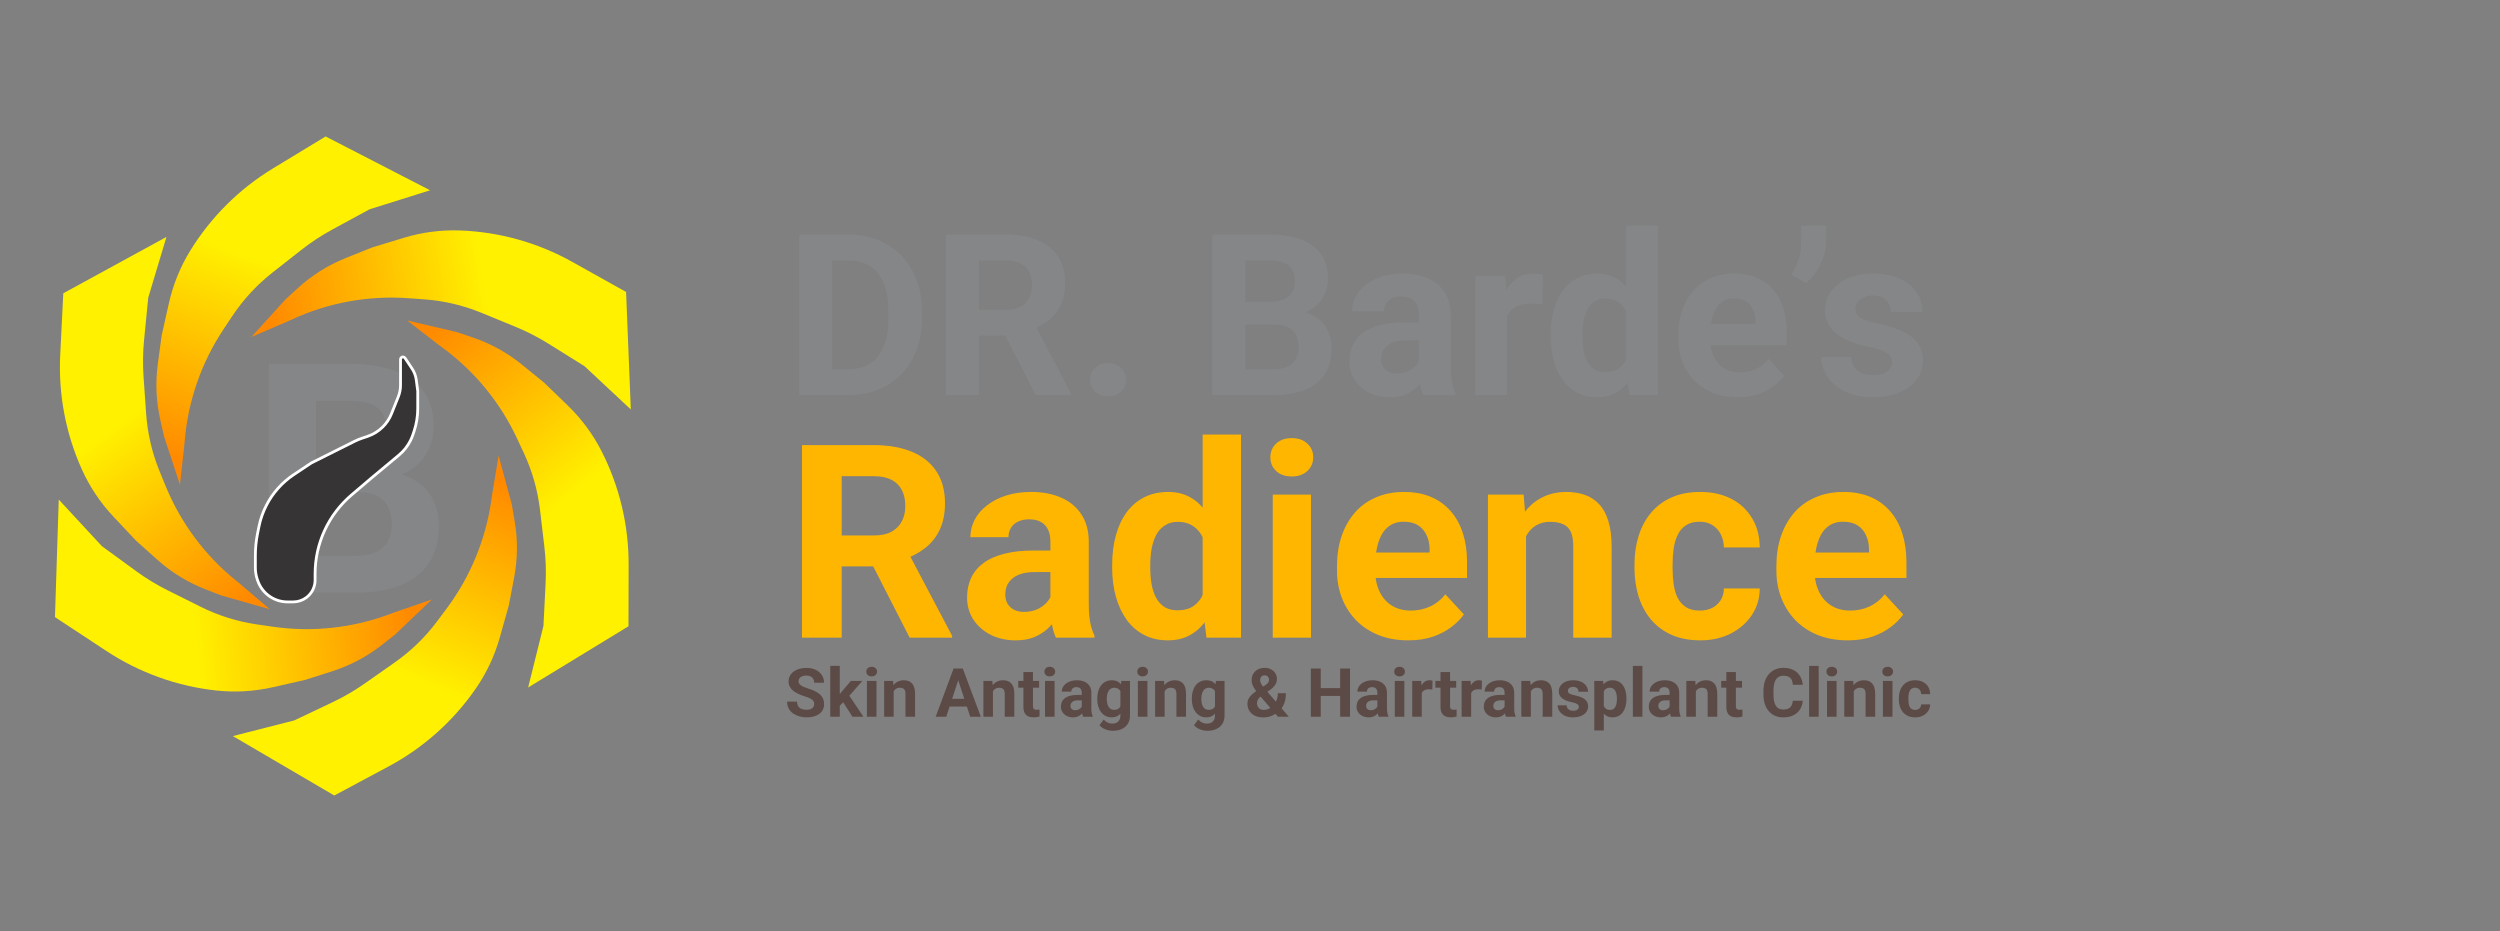 <svg width="443" height="165" viewBox="0 0 443 165" fill="none" xmlns="http://www.w3.org/2000/svg">
<rect x="0" y="0" width="443" height="165" fill="#808080" stroke="none"/>
<path d="M11.217 51.97L29.496 41.982L26.267 52.748L25.53 60.244C25.316 62.421 25.285 64.612 25.438 66.794L25.896 73.311C26.142 76.807 26.942 80.242 28.268 83.486L29.337 86.101C32.022 92.667 36.326 98.447 41.848 102.9L42.41 103.353L47.809 107.958L39.181 105.506L36.387 104.417C33.264 103.199 30.386 101.43 27.888 99.194L24.114 95.816L20.09 91.537C17.784 89.085 15.9 86.268 14.516 83.2V83.2C11.64 76.827 10.323 69.862 10.672 62.879L11.217 51.97Z" fill="url(#paint0_linear_1620_308)"/>
<path d="M57.699 24.18L76.216 33.718L65.496 37.082L58.881 40.674C56.958 41.718 55.127 42.923 53.406 44.274L48.273 48.305C45.516 50.471 43.121 53.062 41.179 55.982L39.619 58.327C35.689 64.236 33.319 71.044 32.73 78.117L32.671 78.834L31.887 85.889L29.078 77.368L28.413 74.442C27.669 71.173 27.519 67.797 27.968 64.474L28.647 59.453L29.931 53.719C30.667 50.435 31.942 47.295 33.705 44.428V44.428C37.365 38.472 42.391 33.474 48.366 29.846L57.699 24.18Z" fill="url(#paint1_linear_1620_308)"/>
<path d="M110.942 51.737L111.781 72.556L103.569 64.885L97.183 60.9C95.326 59.741 93.375 58.741 91.351 57.909L85.318 55.432C82.073 54.099 78.638 53.293 75.139 53.042L72.337 52.841C65.258 52.334 58.167 53.63 51.725 56.606L51.074 56.907L44.553 59.704L50.578 53.057L52.794 51.034C55.27 48.776 58.131 46.98 61.242 45.733L65.943 43.847L71.563 42.137C74.781 41.158 78.14 40.719 81.502 40.839V40.839C88.487 41.088 95.312 42.998 101.413 46.409L110.942 51.737Z" fill="url(#paint2_linear_1620_308)"/>
<path d="M111.369 110.973L93.587 121.821L96.299 110.914L96.679 103.391C96.789 101.206 96.715 99.016 96.458 96.844L95.691 90.356C95.279 86.876 94.316 83.483 92.837 80.306L91.645 77.745C88.651 71.314 84.077 65.746 78.349 61.561L77.766 61.136L72.154 56.793L80.889 58.831L83.731 59.786C86.909 60.854 89.868 62.483 92.469 64.597L96.4 67.792L100.623 71.874C103.043 74.213 105.059 76.938 106.587 79.936V79.936C109.763 86.165 111.411 93.059 111.394 100.051L111.369 110.973Z" fill="url(#paint3_linear_1620_308)"/>
<path d="M59.235 140.961L41.264 130.433L52.15 127.655L58.95 124.426C60.926 123.488 62.82 122.385 64.612 121.128L69.954 117.381C72.825 115.368 75.357 112.91 77.454 110.1L79.138 107.843C83.383 102.156 86.119 95.485 87.089 88.454L87.188 87.741L88.352 80.739L90.696 89.4L91.201 92.359C91.766 95.663 91.734 99.043 91.105 102.336L90.155 107.314L88.561 112.97C87.649 116.21 86.206 119.276 84.291 122.043V122.043C80.312 127.792 75.023 132.511 68.861 135.809L59.235 140.961Z" fill="url(#paint4_linear_1620_308)"/>
<path d="M9.739 109.35L10.412 88.524L18.046 96.771L24.126 101.209C25.894 102.5 27.767 103.639 29.726 104.615L35.564 107.524C38.703 109.089 42.071 110.143 45.542 110.646L48.323 111.05C55.346 112.069 62.512 111.292 69.152 108.791L69.824 108.538L76.53 106.221L70.04 112.414L67.682 114.271C65.05 116.344 62.066 117.927 58.873 118.945L54.048 120.485L48.319 121.782C45.038 122.525 41.657 122.719 38.312 122.356V122.356C31.364 121.6 24.695 119.201 18.858 115.356L9.739 109.35Z" fill="url(#paint5_linear_1620_308)"/>
<path d="M63.482 87.215H53.073L53.018 81.482H61.757C63.297 81.482 64.559 81.287 65.542 80.897C66.525 80.489 67.258 79.905 67.741 79.144C68.242 78.365 68.492 77.418 68.492 76.305C68.492 75.043 68.251 74.023 67.769 73.244C67.305 72.464 66.572 71.898 65.57 71.546C64.586 71.193 63.315 71.017 61.757 71.017H55.968V105H47.618V64.477H61.757C64.113 64.477 66.219 64.699 68.075 65.144C69.949 65.59 71.535 66.267 72.834 67.176C74.133 68.085 75.126 69.236 75.812 70.627C76.499 72.001 76.842 73.633 76.842 75.526C76.842 77.196 76.461 78.736 75.701 80.146C74.959 81.556 73.78 82.707 72.166 83.597C70.57 84.488 68.483 84.98 65.904 85.072L63.482 87.215ZM63.121 105H50.791L54.047 98.487H63.121C64.586 98.487 65.783 98.255 66.711 97.791C67.639 97.309 68.325 96.66 68.77 95.843C69.216 95.027 69.439 94.09 69.439 93.032C69.439 91.845 69.234 90.815 68.826 89.943C68.436 89.071 67.806 88.403 66.934 87.939C66.061 87.457 64.911 87.215 63.482 87.215H55.439L55.495 81.482H65.514L67.435 83.736C69.902 83.699 71.888 84.135 73.391 85.044C74.912 85.935 76.016 87.095 76.703 88.523C77.408 89.952 77.76 91.483 77.76 93.116C77.76 95.713 77.194 97.903 76.062 99.684C74.931 101.447 73.27 102.773 71.081 103.664C68.91 104.555 66.256 105 63.121 105Z" fill="#848688"/>
<path d="M65.749 84.763L65.748 84.765L62.292 87.707C58.196 91.194 55.835 96.303 55.835 101.683V102.788C55.835 103.991 55.276 105.125 54.322 105.858C53.646 106.378 52.816 106.66 51.963 106.66H50.949C49.846 106.66 48.768 106.334 47.85 105.722C46.817 105.033 46.042 104.019 45.649 102.84L45.573 102.611C45.359 101.969 45.25 101.297 45.25 100.621V98.436C45.25 97.135 45.379 95.838 45.634 94.562L45.879 93.337C46.147 91.994 46.608 90.688 47.241 89.473C48.364 87.316 50.02 85.466 52.042 84.118L55.166 82.035L62.831 78.202C63.276 77.98 63.736 77.789 64.209 77.632L65.119 77.329C66.142 76.987 67.072 76.412 67.835 75.65C68.501 74.984 69.024 74.19 69.374 73.316L70.578 70.306C70.838 69.655 70.972 68.961 70.972 68.26V63.681C70.972 63.443 71.165 63.25 71.403 63.25C71.547 63.25 71.682 63.322 71.762 63.442L73.018 65.326C73.413 65.919 73.667 66.594 73.76 67.3L74.023 69.289V72.409C74.023 73.767 73.804 75.117 73.375 76.405L73.178 76.995C73.057 77.358 72.91 77.713 72.739 78.055C72.24 79.054 71.539 79.938 70.682 80.653L65.749 84.763Z" fill="#373435" stroke="white" stroke-width="0.5"/>
<path d="M150.339 70H144.147L144.187 65.43H150.339C151.875 65.43 153.171 65.085 154.226 64.394C155.28 63.691 156.075 62.669 156.608 61.328C157.155 59.987 157.429 58.366 157.429 56.465V55.078C157.429 53.62 157.272 52.337 156.96 51.23C156.66 50.124 156.211 49.193 155.612 48.438C155.013 47.682 154.278 47.116 153.405 46.738C152.533 46.348 151.53 46.152 150.397 46.152H144.03V41.562H150.397C152.299 41.562 154.037 41.888 155.612 42.539C157.201 43.177 158.575 44.095 159.733 45.293C160.892 46.491 161.784 47.923 162.409 49.59C163.047 51.243 163.366 53.086 163.366 55.117V56.465C163.366 58.483 163.047 60.325 162.409 61.992C161.784 63.659 160.892 65.091 159.733 66.289C158.588 67.474 157.214 68.392 155.612 69.043C154.024 69.681 152.266 70 150.339 70ZM147.468 41.562V70H141.608V41.562H147.468ZM167.624 41.562H178.229C180.404 41.562 182.272 41.888 183.835 42.539C185.41 43.19 186.621 44.154 187.468 45.43C188.314 46.706 188.737 48.275 188.737 50.137C188.737 51.66 188.477 52.969 187.956 54.062C187.448 55.143 186.726 56.048 185.788 56.777C184.864 57.493 183.776 58.066 182.526 58.496L180.671 59.473H171.452L171.413 54.902H178.269C179.297 54.902 180.15 54.72 180.827 54.355C181.504 53.991 182.012 53.483 182.351 52.832C182.702 52.181 182.878 51.426 182.878 50.566C182.878 49.655 182.709 48.867 182.37 48.203C182.032 47.539 181.517 47.031 180.827 46.68C180.137 46.328 179.271 46.152 178.229 46.152H173.483V70H167.624V41.562ZM183.522 70L177.038 57.324L183.229 57.285L189.792 69.727V70H183.522ZM193.171 67.285C193.171 66.452 193.457 65.755 194.03 65.195C194.616 64.635 195.391 64.356 196.354 64.356C197.318 64.356 198.086 64.635 198.659 65.195C199.245 65.755 199.538 66.452 199.538 67.285C199.538 68.118 199.245 68.815 198.659 69.375C198.086 69.935 197.318 70.215 196.354 70.215C195.391 70.215 194.616 69.935 194.03 69.375C193.457 68.815 193.171 68.118 193.171 67.285ZM225.944 57.52H218.64L218.601 53.496H224.733C225.814 53.496 226.7 53.359 227.39 53.086C228.08 52.8 228.594 52.389 228.933 51.855C229.284 51.309 229.46 50.645 229.46 49.863C229.46 48.978 229.291 48.262 228.952 47.715C228.627 47.168 228.112 46.771 227.409 46.523C226.719 46.276 225.827 46.152 224.733 46.152H220.671V70H214.812V41.562H224.733C226.387 41.562 227.865 41.719 229.167 42.031C230.482 42.344 231.595 42.819 232.507 43.457C233.418 44.095 234.115 44.902 234.597 45.879C235.078 46.842 235.319 47.988 235.319 49.316C235.319 50.488 235.052 51.569 234.519 52.559C233.998 53.548 233.171 54.355 232.038 54.98C230.918 55.605 229.453 55.95 227.644 56.016L225.944 57.52ZM225.69 70H217.038L219.323 65.43H225.69C226.719 65.43 227.559 65.267 228.21 64.941C228.861 64.603 229.343 64.147 229.655 63.574C229.968 63.001 230.124 62.344 230.124 61.602C230.124 60.768 229.981 60.046 229.694 59.434C229.421 58.822 228.978 58.353 228.366 58.027C227.754 57.689 226.947 57.52 225.944 57.52H220.3L220.339 53.496H227.37L228.718 55.078C230.45 55.052 231.843 55.358 232.897 55.996C233.965 56.621 234.74 57.435 235.222 58.438C235.716 59.44 235.964 60.514 235.964 61.66C235.964 63.483 235.567 65.019 234.772 66.269C233.978 67.507 232.813 68.438 231.276 69.062C229.753 69.688 227.891 70 225.69 70ZM251.413 65.234V55.82C251.413 55.143 251.302 54.564 251.081 54.082C250.86 53.587 250.515 53.203 250.046 52.93C249.59 52.656 248.998 52.52 248.269 52.52C247.644 52.52 247.103 52.63 246.647 52.852C246.192 53.06 245.84 53.366 245.593 53.77C245.345 54.16 245.222 54.622 245.222 55.156H239.597C239.597 54.258 239.805 53.405 240.222 52.598C240.638 51.79 241.244 51.081 242.038 50.469C242.832 49.844 243.776 49.355 244.87 49.004C245.977 48.652 247.214 48.477 248.581 48.477C250.222 48.477 251.68 48.75 252.956 49.297C254.232 49.844 255.235 50.664 255.964 51.758C256.706 52.852 257.077 54.219 257.077 55.859V64.902C257.077 66.061 257.149 67.012 257.292 67.754C257.435 68.483 257.644 69.121 257.917 69.668V70H252.233C251.96 69.427 251.752 68.711 251.608 67.852C251.478 66.979 251.413 66.107 251.413 65.234ZM252.155 57.129L252.194 60.312H249.05C248.308 60.312 247.663 60.397 247.116 60.566C246.569 60.736 246.12 60.977 245.769 61.289C245.417 61.589 245.157 61.94 244.987 62.344C244.831 62.747 244.753 63.19 244.753 63.672C244.753 64.154 244.864 64.59 245.085 64.981C245.306 65.358 245.625 65.658 246.042 65.879C246.459 66.087 246.947 66.191 247.507 66.191C248.353 66.191 249.089 66.022 249.714 65.684C250.339 65.345 250.821 64.928 251.159 64.434C251.511 63.939 251.693 63.47 251.706 63.027L253.19 65.41C252.982 65.944 252.696 66.497 252.331 67.07C251.979 67.643 251.53 68.184 250.983 68.691C250.437 69.186 249.779 69.596 249.011 69.922C248.243 70.234 247.331 70.391 246.276 70.391C244.935 70.391 243.718 70.124 242.624 69.59C241.543 69.043 240.684 68.294 240.046 67.344C239.421 66.38 239.108 65.287 239.108 64.062C239.108 62.956 239.317 61.973 239.733 61.113C240.15 60.254 240.762 59.531 241.569 58.945C242.39 58.346 243.412 57.897 244.636 57.598C245.86 57.285 247.279 57.129 248.894 57.129H252.155ZM267.038 53.477V70H261.413V48.867H266.706L267.038 53.477ZM273.405 48.73L273.308 53.945C273.034 53.906 272.702 53.874 272.312 53.848C271.934 53.809 271.589 53.789 271.276 53.789C270.482 53.789 269.792 53.893 269.206 54.102C268.633 54.297 268.151 54.59 267.761 54.98C267.383 55.371 267.097 55.846 266.901 56.406C266.719 56.966 266.615 57.604 266.589 58.32L265.456 57.969C265.456 56.602 265.593 55.345 265.866 54.199C266.14 53.04 266.537 52.031 267.058 51.172C267.591 50.312 268.243 49.648 269.011 49.18C269.779 48.711 270.658 48.477 271.647 48.477C271.96 48.477 272.279 48.503 272.604 48.555C272.93 48.594 273.197 48.652 273.405 48.73ZM288.151 65.391V40H293.815V70H288.718L288.151 65.391ZM274.792 59.688V59.277C274.792 57.663 274.974 56.198 275.339 54.883C275.703 53.555 276.237 52.415 276.94 51.465C277.644 50.514 278.509 49.779 279.538 49.258C280.567 48.737 281.739 48.477 283.054 48.477C284.291 48.477 285.371 48.737 286.296 49.258C287.233 49.779 288.028 50.521 288.679 51.484C289.343 52.435 289.877 53.561 290.28 54.863C290.684 56.152 290.977 57.565 291.159 59.102V60C290.977 61.471 290.684 62.839 290.28 64.102C289.877 65.365 289.343 66.471 288.679 67.422C288.028 68.359 287.233 69.088 286.296 69.609C285.358 70.13 284.265 70.391 283.015 70.391C281.7 70.391 280.528 70.124 279.499 69.59C278.483 69.056 277.624 68.307 276.921 67.344C276.231 66.38 275.703 65.247 275.339 63.945C274.974 62.643 274.792 61.224 274.792 59.688ZM280.417 59.277V59.688C280.417 60.56 280.482 61.374 280.612 62.129C280.756 62.884 280.983 63.555 281.296 64.141C281.621 64.713 282.038 65.163 282.546 65.488C283.067 65.801 283.698 65.957 284.44 65.957C285.404 65.957 286.198 65.742 286.823 65.312C287.448 64.87 287.924 64.264 288.249 63.496C288.588 62.728 288.783 61.842 288.835 60.84V58.281C288.796 57.461 288.679 56.725 288.483 56.074C288.301 55.41 288.028 54.844 287.663 54.375C287.312 53.906 286.869 53.542 286.335 53.281C285.814 53.021 285.196 52.891 284.479 52.891C283.75 52.891 283.125 53.06 282.604 53.398C282.084 53.724 281.66 54.173 281.335 54.746C281.022 55.319 280.788 55.996 280.632 56.777C280.489 57.546 280.417 58.379 280.417 59.277ZM307.937 70.391C306.296 70.391 304.825 70.13 303.522 69.609C302.22 69.076 301.114 68.34 300.202 67.402C299.304 66.465 298.614 65.378 298.132 64.141C297.65 62.891 297.409 61.562 297.409 60.156V59.375C297.409 57.773 297.637 56.309 298.093 54.98C298.549 53.652 299.2 52.5 300.046 51.523C300.905 50.547 301.947 49.798 303.171 49.277C304.395 48.743 305.775 48.477 307.312 48.477C308.809 48.477 310.137 48.724 311.296 49.219C312.455 49.714 313.425 50.417 314.206 51.328C315 52.24 315.599 53.333 316.003 54.609C316.407 55.872 316.608 57.279 316.608 58.828V61.172H299.812V57.422H311.081V56.992C311.081 56.211 310.938 55.514 310.651 54.902C310.378 54.277 309.961 53.783 309.401 53.418C308.841 53.053 308.125 52.871 307.253 52.871C306.511 52.871 305.873 53.034 305.339 53.359C304.805 53.685 304.369 54.141 304.03 54.727C303.705 55.312 303.457 56.003 303.288 56.797C303.132 57.578 303.054 58.438 303.054 59.375V60.156C303.054 61.003 303.171 61.784 303.405 62.5C303.653 63.216 303.998 63.835 304.44 64.356C304.896 64.876 305.443 65.28 306.081 65.566C306.732 65.853 307.468 65.996 308.288 65.996C309.304 65.996 310.248 65.801 311.12 65.41C312.006 65.007 312.767 64.401 313.405 63.594L316.14 66.562C315.697 67.201 315.091 67.812 314.323 68.398C313.568 68.984 312.657 69.466 311.589 69.844C310.521 70.208 309.304 70.391 307.937 70.391ZM323.581 40V42.969C323.581 43.815 323.418 44.688 323.093 45.586C322.78 46.484 322.357 47.337 321.823 48.145C321.289 48.939 320.703 49.616 320.065 50.176L317.429 48.652C317.91 47.884 318.321 47.051 318.659 46.152C318.998 45.241 319.167 44.186 319.167 42.988V40H323.581ZM335.261 64.16C335.261 63.757 335.144 63.392 334.909 63.066C334.675 62.741 334.239 62.441 333.601 62.168C332.976 61.882 332.071 61.621 330.886 61.387C329.818 61.152 328.822 60.859 327.897 60.508C326.986 60.143 326.192 59.707 325.515 59.199C324.851 58.691 324.33 58.092 323.952 57.402C323.575 56.699 323.386 55.898 323.386 55C323.386 54.115 323.575 53.281 323.952 52.5C324.343 51.719 324.896 51.029 325.612 50.43C326.341 49.818 327.227 49.342 328.269 49.004C329.323 48.652 330.508 48.477 331.823 48.477C333.659 48.477 335.235 48.77 336.55 49.355C337.878 49.941 338.894 50.749 339.597 51.777C340.313 52.793 340.671 53.952 340.671 55.254H335.046C335.046 54.707 334.929 54.219 334.694 53.789C334.473 53.346 334.121 53.001 333.64 52.754C333.171 52.493 332.559 52.363 331.804 52.363C331.179 52.363 330.638 52.474 330.183 52.695C329.727 52.904 329.375 53.19 329.128 53.555C328.894 53.906 328.776 54.297 328.776 54.727C328.776 55.052 328.841 55.345 328.972 55.605C329.115 55.853 329.343 56.081 329.655 56.289C329.968 56.497 330.371 56.693 330.866 56.875C331.374 57.044 331.999 57.2 332.741 57.344C334.265 57.656 335.625 58.066 336.823 58.574C338.021 59.069 338.972 59.746 339.675 60.605C340.378 61.452 340.729 62.565 340.729 63.945C340.729 64.883 340.521 65.742 340.104 66.523C339.688 67.305 339.089 67.988 338.308 68.574C337.526 69.147 336.589 69.596 335.495 69.922C334.414 70.234 333.197 70.391 331.843 70.391C329.877 70.391 328.21 70.039 326.843 69.336C325.489 68.633 324.46 67.741 323.757 66.66C323.067 65.566 322.722 64.447 322.722 63.301H328.054C328.08 64.069 328.275 64.688 328.64 65.156C329.017 65.625 329.493 65.963 330.065 66.172C330.651 66.38 331.283 66.484 331.96 66.484C332.689 66.484 333.295 66.387 333.776 66.191C334.258 65.983 334.623 65.71 334.87 65.371C335.131 65.019 335.261 64.616 335.261 64.16Z" fill="#848688"/>
<path d="M142.116 78.875H154.843C157.452 78.875 159.694 79.266 161.569 80.047C163.46 80.828 164.913 81.984 165.929 83.516C166.944 85.047 167.452 86.93 167.452 89.164C167.452 90.992 167.14 92.562 166.515 93.875C165.905 95.172 165.038 96.258 163.913 97.133C162.804 97.992 161.499 98.68 159.999 99.195L157.772 100.367H146.71L146.663 94.883H154.89C156.124 94.883 157.147 94.664 157.96 94.227C158.772 93.789 159.382 93.18 159.788 92.398C160.21 91.617 160.421 90.711 160.421 89.68C160.421 88.586 160.218 87.641 159.812 86.844C159.405 86.047 158.788 85.438 157.96 85.016C157.132 84.594 156.093 84.383 154.843 84.383H149.147V113H142.116V78.875ZM161.194 113L153.413 97.789L160.843 97.742L168.718 112.672V113H161.194ZM186.132 107.281V95.984C186.132 95.172 185.999 94.477 185.733 93.898C185.468 93.305 185.054 92.844 184.491 92.516C183.944 92.188 183.233 92.023 182.358 92.023C181.608 92.023 180.96 92.156 180.413 92.422C179.866 92.672 179.444 93.039 179.147 93.523C178.851 93.992 178.702 94.547 178.702 95.188H171.952C171.952 94.109 172.202 93.086 172.702 92.117C173.202 91.148 173.929 90.297 174.882 89.562C175.835 88.812 176.968 88.227 178.28 87.805C179.608 87.383 181.093 87.172 182.733 87.172C184.702 87.172 186.452 87.5 187.983 88.156C189.515 88.812 190.718 89.797 191.593 91.109C192.483 92.422 192.929 94.062 192.929 96.031V106.883C192.929 108.273 193.015 109.414 193.187 110.305C193.358 111.18 193.608 111.945 193.937 112.602V113H187.116C186.788 112.312 186.538 111.453 186.366 110.422C186.21 109.375 186.132 108.328 186.132 107.281ZM187.022 97.555L187.069 101.375H183.296C182.405 101.375 181.632 101.477 180.976 101.68C180.319 101.883 179.78 102.172 179.358 102.547C178.937 102.906 178.624 103.328 178.421 103.812C178.233 104.297 178.14 104.828 178.14 105.406C178.14 105.984 178.272 106.508 178.538 106.977C178.804 107.43 179.187 107.789 179.687 108.055C180.187 108.305 180.772 108.43 181.444 108.43C182.46 108.43 183.343 108.227 184.093 107.82C184.843 107.414 185.421 106.914 185.827 106.32C186.249 105.727 186.468 105.164 186.483 104.633L188.265 107.492C188.015 108.133 187.671 108.797 187.233 109.484C186.812 110.172 186.272 110.82 185.616 111.43C184.96 112.023 184.171 112.516 183.249 112.906C182.327 113.281 181.233 113.469 179.968 113.469C178.358 113.469 176.897 113.148 175.585 112.508C174.288 111.852 173.257 110.953 172.491 109.812C171.741 108.656 171.366 107.344 171.366 105.875C171.366 104.547 171.616 103.367 172.116 102.336C172.616 101.305 173.351 100.438 174.319 99.734C175.304 99.016 176.53 98.477 177.999 98.117C179.468 97.742 181.171 97.555 183.108 97.555H187.022ZM213.108 107.469V77H219.905V113H213.788L213.108 107.469ZM197.077 100.625V100.133C197.077 98.195 197.296 96.438 197.733 94.859C198.171 93.266 198.812 91.898 199.655 90.758C200.499 89.617 201.538 88.734 202.772 88.109C204.007 87.484 205.413 87.172 206.991 87.172C208.476 87.172 209.772 87.484 210.882 88.109C212.007 88.734 212.96 89.625 213.741 90.781C214.538 91.922 215.179 93.273 215.663 94.836C216.147 96.383 216.499 98.078 216.718 99.922V101C216.499 102.766 216.147 104.406 215.663 105.922C215.179 107.438 214.538 108.766 213.741 109.906C212.96 111.031 212.007 111.906 210.882 112.531C209.757 113.156 208.444 113.469 206.944 113.469C205.366 113.469 203.96 113.148 202.726 112.508C201.507 111.867 200.476 110.969 199.632 109.812C198.804 108.656 198.171 107.297 197.733 105.734C197.296 104.172 197.077 102.469 197.077 100.625ZM203.827 100.133V100.625C203.827 101.672 203.905 102.648 204.062 103.555C204.233 104.461 204.507 105.266 204.882 105.969C205.272 106.656 205.772 107.195 206.382 107.586C207.007 107.961 207.765 108.148 208.655 108.148C209.812 108.148 210.765 107.891 211.515 107.375C212.265 106.844 212.835 106.117 213.226 105.195C213.632 104.273 213.866 103.211 213.929 102.008V98.938C213.882 97.953 213.741 97.07 213.507 96.289C213.288 95.492 212.96 94.812 212.522 94.25C212.101 93.688 211.569 93.25 210.929 92.938C210.304 92.625 209.562 92.469 208.702 92.469C207.827 92.469 207.077 92.672 206.452 93.078C205.827 93.469 205.319 94.008 204.929 94.695C204.554 95.383 204.272 96.195 204.085 97.133C203.913 98.055 203.827 99.055 203.827 100.133ZM232.304 87.641V113H225.53V87.641H232.304ZM225.108 81.031C225.108 80.047 225.452 79.234 226.14 78.594C226.827 77.953 227.749 77.633 228.905 77.633C230.046 77.633 230.96 77.953 231.647 78.594C232.351 79.234 232.702 80.047 232.702 81.031C232.702 82.016 232.351 82.828 231.647 83.469C230.96 84.109 230.046 84.43 228.905 84.43C227.749 84.43 226.827 84.109 226.14 83.469C225.452 82.828 225.108 82.016 225.108 81.031ZM249.554 113.469C247.585 113.469 245.819 113.156 244.257 112.531C242.694 111.891 241.366 111.008 240.272 109.883C239.194 108.758 238.366 107.453 237.788 105.969C237.21 104.469 236.921 102.875 236.921 101.188V100.25C236.921 98.328 237.194 96.57 237.741 94.977C238.288 93.383 239.069 92 240.085 90.828C241.116 89.656 242.366 88.758 243.835 88.133C245.304 87.492 246.96 87.172 248.804 87.172C250.601 87.172 252.194 87.469 253.585 88.062C254.976 88.656 256.14 89.5 257.077 90.594C258.03 91.688 258.749 93 259.233 94.531C259.718 96.047 259.96 97.734 259.96 99.594V102.406H239.804V97.906H253.327V97.391C253.327 96.453 253.155 95.617 252.812 94.883C252.483 94.133 251.983 93.539 251.312 93.102C250.64 92.664 249.78 92.445 248.733 92.445C247.843 92.445 247.077 92.641 246.437 93.031C245.796 93.422 245.272 93.969 244.866 94.672C244.476 95.375 244.179 96.203 243.976 97.156C243.788 98.094 243.694 99.125 243.694 100.25V101.188C243.694 102.203 243.835 103.141 244.116 104C244.413 104.859 244.827 105.602 245.358 106.227C245.905 106.852 246.562 107.336 247.327 107.68C248.108 108.023 248.991 108.195 249.976 108.195C251.194 108.195 252.327 107.961 253.374 107.492C254.437 107.008 255.351 106.281 256.116 105.312L259.397 108.875C258.866 109.641 258.14 110.375 257.218 111.078C256.312 111.781 255.218 112.359 253.937 112.812C252.655 113.25 251.194 113.469 249.554 113.469ZM270.413 93.055V113H263.663V87.641H269.991L270.413 93.055ZM269.429 99.43H267.601C267.601 97.555 267.843 95.867 268.327 94.367C268.812 92.852 269.491 91.562 270.366 90.5C271.241 89.422 272.28 88.602 273.483 88.039C274.702 87.461 276.062 87.172 277.562 87.172C278.749 87.172 279.835 87.344 280.819 87.688C281.804 88.031 282.647 88.578 283.351 89.328C284.069 90.078 284.616 91.07 284.991 92.305C285.382 93.539 285.577 95.047 285.577 96.828V113H278.78V96.805C278.78 95.68 278.624 94.805 278.312 94.18C277.999 93.555 277.538 93.117 276.929 92.867C276.335 92.602 275.601 92.469 274.726 92.469C273.819 92.469 273.03 92.648 272.358 93.008C271.702 93.367 271.155 93.867 270.718 94.508C270.296 95.133 269.976 95.867 269.757 96.711C269.538 97.555 269.429 98.461 269.429 99.43ZM301.187 108.195C302.015 108.195 302.749 108.039 303.39 107.727C304.03 107.398 304.53 106.945 304.89 106.367C305.265 105.773 305.46 105.078 305.476 104.281H311.827C311.812 106.062 311.335 107.648 310.397 109.039C309.46 110.414 308.202 111.5 306.624 112.297C305.046 113.078 303.28 113.469 301.327 113.469C299.358 113.469 297.64 113.141 296.171 112.484C294.718 111.828 293.507 110.922 292.538 109.766C291.569 108.594 290.843 107.234 290.358 105.688C289.874 104.125 289.632 102.453 289.632 100.672V99.992C289.632 98.195 289.874 96.523 290.358 94.977C290.843 93.414 291.569 92.055 292.538 90.898C293.507 89.727 294.718 88.812 296.171 88.156C297.624 87.5 299.327 87.172 301.28 87.172C303.358 87.172 305.179 87.57 306.741 88.367C308.319 89.164 309.554 90.305 310.444 91.789C311.351 93.258 311.812 95 311.827 97.016H305.476C305.46 96.172 305.28 95.406 304.937 94.719C304.608 94.031 304.124 93.484 303.483 93.078C302.858 92.656 302.085 92.445 301.163 92.445C300.179 92.445 299.374 92.656 298.749 93.078C298.124 93.484 297.64 94.047 297.296 94.766C296.952 95.469 296.71 96.273 296.569 97.18C296.444 98.07 296.382 99.008 296.382 99.992V100.672C296.382 101.656 296.444 102.602 296.569 103.508C296.694 104.414 296.929 105.219 297.272 105.922C297.632 106.625 298.124 107.18 298.749 107.586C299.374 107.992 300.187 108.195 301.187 108.195ZM327.413 113.469C325.444 113.469 323.679 113.156 322.116 112.531C320.554 111.891 319.226 111.008 318.132 109.883C317.054 108.758 316.226 107.453 315.647 105.969C315.069 104.469 314.78 102.875 314.78 101.188V100.25C314.78 98.328 315.054 96.57 315.601 94.977C316.147 93.383 316.929 92 317.944 90.828C318.976 89.656 320.226 88.758 321.694 88.133C323.163 87.492 324.819 87.172 326.663 87.172C328.46 87.172 330.054 87.469 331.444 88.062C332.835 88.656 333.999 89.5 334.937 90.594C335.89 91.688 336.608 93 337.093 94.531C337.577 96.047 337.819 97.734 337.819 99.594V102.406H317.663V97.906H331.187V97.391C331.187 96.453 331.015 95.617 330.671 94.883C330.343 94.133 329.843 93.539 329.171 93.102C328.499 92.664 327.64 92.445 326.593 92.445C325.702 92.445 324.937 92.641 324.296 93.031C323.655 93.422 323.132 93.969 322.726 94.672C322.335 95.375 322.038 96.203 321.835 97.156C321.647 98.094 321.554 99.125 321.554 100.25V101.188C321.554 102.203 321.694 103.141 321.976 104C322.272 104.859 322.687 105.602 323.218 106.227C323.765 106.852 324.421 107.336 325.187 107.68C325.968 108.023 326.851 108.195 327.835 108.195C329.054 108.195 330.187 107.961 331.233 107.492C332.296 107.008 333.21 106.281 333.976 105.312L337.257 108.875C336.726 109.641 335.999 110.375 335.077 111.078C334.171 111.781 333.077 112.359 331.796 112.812C330.515 113.25 329.054 113.469 327.413 113.469Z" fill="#FFB600"/>
<path d="M144.272 124.768C144.272 124.615 144.249 124.479 144.202 124.357C144.159 124.232 144.077 124.119 143.956 124.018C143.835 123.912 143.665 123.809 143.446 123.707C143.228 123.605 142.944 123.5 142.597 123.391C142.21 123.266 141.843 123.125 141.495 122.969C141.151 122.812 140.847 122.631 140.581 122.424C140.319 122.213 140.112 121.969 139.96 121.691C139.812 121.414 139.737 121.092 139.737 120.725C139.737 120.369 139.815 120.047 139.972 119.758C140.128 119.465 140.347 119.215 140.628 119.008C140.909 118.797 141.241 118.635 141.624 118.521C142.011 118.408 142.435 118.352 142.896 118.352C143.524 118.352 144.073 118.465 144.542 118.691C145.011 118.918 145.374 119.229 145.632 119.623C145.894 120.018 146.024 120.469 146.024 120.977H144.278C144.278 120.727 144.226 120.508 144.12 120.32C144.019 120.129 143.862 119.979 143.651 119.869C143.444 119.76 143.183 119.705 142.866 119.705C142.562 119.705 142.308 119.752 142.104 119.846C141.901 119.936 141.749 120.059 141.647 120.215C141.546 120.367 141.495 120.539 141.495 120.73C141.495 120.875 141.53 121.006 141.601 121.123C141.675 121.24 141.784 121.35 141.929 121.451C142.073 121.553 142.251 121.648 142.462 121.738C142.673 121.828 142.917 121.916 143.194 122.002C143.659 122.143 144.067 122.301 144.419 122.477C144.774 122.652 145.071 122.85 145.31 123.068C145.548 123.287 145.728 123.535 145.849 123.812C145.97 124.09 146.03 124.404 146.03 124.756C146.03 125.127 145.958 125.459 145.813 125.752C145.669 126.045 145.46 126.293 145.187 126.496C144.913 126.699 144.587 126.854 144.208 126.959C143.829 127.064 143.405 127.117 142.937 127.117C142.515 127.117 142.099 127.062 141.688 126.953C141.278 126.84 140.905 126.67 140.569 126.443C140.237 126.217 139.972 125.928 139.772 125.576C139.573 125.225 139.474 124.809 139.474 124.328H141.237C141.237 124.594 141.278 124.818 141.36 125.002C141.442 125.186 141.558 125.334 141.706 125.447C141.858 125.561 142.038 125.643 142.245 125.693C142.456 125.744 142.687 125.77 142.937 125.77C143.241 125.77 143.491 125.727 143.687 125.641C143.886 125.555 144.032 125.436 144.126 125.283C144.224 125.131 144.272 124.959 144.272 124.768ZM148.808 117.994V127H147.12V117.994H148.808ZM152.804 120.66L150.05 123.801L148.573 125.295L147.958 124.076L149.13 122.588L150.776 120.66H152.804ZM151.052 127L149.177 124.07L150.343 123.051L152.997 127H151.052ZM155.312 120.66V127H153.618V120.66H155.312ZM153.513 119.008C153.513 118.762 153.599 118.559 153.771 118.398C153.942 118.238 154.173 118.158 154.462 118.158C154.747 118.158 154.976 118.238 155.147 118.398C155.323 118.559 155.411 118.762 155.411 119.008C155.411 119.254 155.323 119.457 155.147 119.617C154.976 119.777 154.747 119.857 154.462 119.857C154.173 119.857 153.942 119.777 153.771 119.617C153.599 119.457 153.513 119.254 153.513 119.008ZM158.358 122.014V127H156.671V120.66H158.253L158.358 122.014ZM158.112 123.607H157.655C157.655 123.139 157.716 122.717 157.837 122.342C157.958 121.963 158.128 121.641 158.347 121.375C158.565 121.105 158.825 120.9 159.126 120.76C159.431 120.615 159.771 120.543 160.146 120.543C160.442 120.543 160.714 120.586 160.96 120.672C161.206 120.758 161.417 120.895 161.593 121.082C161.772 121.27 161.909 121.518 162.003 121.826C162.101 122.135 162.149 122.512 162.149 122.957V127H160.45V122.951C160.45 122.67 160.411 122.451 160.333 122.295C160.255 122.139 160.14 122.029 159.987 121.967C159.839 121.9 159.655 121.867 159.437 121.867C159.21 121.867 159.013 121.912 158.845 122.002C158.681 122.092 158.544 122.217 158.435 122.377C158.329 122.533 158.249 122.717 158.194 122.928C158.14 123.139 158.112 123.365 158.112 123.607ZM169.995 119.928L167.675 127H165.806L168.976 118.469H170.165L169.995 119.928ZM171.923 127L169.597 119.928L169.409 118.469H170.61L173.798 127H171.923ZM171.817 123.824V125.201H167.312V123.824H171.817ZM175.948 122.014V127H174.261V120.66H175.843L175.948 122.014ZM175.702 123.607H175.245C175.245 123.139 175.306 122.717 175.427 122.342C175.548 121.963 175.718 121.641 175.937 121.375C176.155 121.105 176.415 120.9 176.716 120.76C177.021 120.615 177.36 120.543 177.735 120.543C178.032 120.543 178.304 120.586 178.55 120.672C178.796 120.758 179.007 120.895 179.183 121.082C179.362 121.27 179.499 121.518 179.593 121.826C179.69 122.135 179.739 122.512 179.739 122.957V127H178.04V122.951C178.04 122.67 178.001 122.451 177.923 122.295C177.845 122.139 177.729 122.029 177.577 121.967C177.429 121.9 177.245 121.867 177.026 121.867C176.8 121.867 176.603 121.912 176.435 122.002C176.271 122.092 176.134 122.217 176.024 122.377C175.919 122.533 175.839 122.717 175.784 122.928C175.729 123.139 175.702 123.365 175.702 123.607ZM184.128 120.66V121.855H180.437V120.66H184.128ZM181.351 119.096H183.038V125.09C183.038 125.273 183.062 125.414 183.108 125.512C183.159 125.609 183.233 125.678 183.331 125.717C183.429 125.752 183.552 125.77 183.7 125.77C183.806 125.77 183.899 125.766 183.981 125.758C184.067 125.746 184.14 125.734 184.198 125.723L184.204 126.965C184.06 127.012 183.903 127.049 183.735 127.076C183.567 127.104 183.382 127.117 183.179 127.117C182.808 127.117 182.483 127.057 182.206 126.936C181.933 126.811 181.722 126.611 181.573 126.338C181.425 126.064 181.351 125.705 181.351 125.26V119.096ZM186.87 120.66V127H185.177V120.66H186.87ZM185.071 119.008C185.071 118.762 185.157 118.559 185.329 118.398C185.501 118.238 185.731 118.158 186.021 118.158C186.306 118.158 186.534 118.238 186.706 118.398C186.882 118.559 186.97 118.762 186.97 119.008C186.97 119.254 186.882 119.457 186.706 119.617C186.534 119.777 186.306 119.857 186.021 119.857C185.731 119.857 185.501 119.777 185.329 119.617C185.157 119.457 185.071 119.254 185.071 119.008ZM191.687 125.57V122.746C191.687 122.543 191.653 122.369 191.587 122.225C191.521 122.076 191.417 121.961 191.276 121.879C191.14 121.797 190.962 121.756 190.743 121.756C190.556 121.756 190.394 121.789 190.257 121.855C190.12 121.918 190.015 122.01 189.94 122.131C189.866 122.248 189.829 122.387 189.829 122.547H188.142C188.142 122.277 188.204 122.021 188.329 121.779C188.454 121.537 188.636 121.324 188.874 121.141C189.112 120.953 189.396 120.807 189.724 120.701C190.056 120.596 190.427 120.543 190.837 120.543C191.329 120.543 191.767 120.625 192.149 120.789C192.532 120.953 192.833 121.199 193.052 121.527C193.274 121.855 193.386 122.266 193.386 122.758V125.471C193.386 125.818 193.407 126.104 193.45 126.326C193.493 126.545 193.556 126.736 193.638 126.9V127H191.933C191.851 126.828 191.788 126.613 191.745 126.355C191.706 126.094 191.687 125.832 191.687 125.57ZM191.909 123.139L191.921 124.094H190.978C190.755 124.094 190.562 124.119 190.397 124.17C190.233 124.221 190.099 124.293 189.993 124.387C189.888 124.477 189.81 124.582 189.759 124.703C189.712 124.824 189.688 124.957 189.688 125.102C189.688 125.246 189.722 125.377 189.788 125.494C189.854 125.607 189.95 125.697 190.075 125.764C190.2 125.826 190.347 125.857 190.515 125.857C190.769 125.857 190.989 125.807 191.177 125.705C191.364 125.604 191.509 125.479 191.61 125.33C191.716 125.182 191.771 125.041 191.774 124.908L192.22 125.623C192.157 125.783 192.071 125.949 191.962 126.121C191.856 126.293 191.722 126.455 191.558 126.607C191.394 126.756 191.196 126.879 190.966 126.977C190.735 127.07 190.462 127.117 190.146 127.117C189.743 127.117 189.378 127.037 189.05 126.877C188.726 126.713 188.468 126.488 188.276 126.203C188.089 125.914 187.995 125.586 187.995 125.219C187.995 124.887 188.058 124.592 188.183 124.334C188.308 124.076 188.491 123.859 188.733 123.684C188.979 123.504 189.286 123.369 189.653 123.279C190.021 123.186 190.446 123.139 190.931 123.139H191.909ZM198.7 120.66H200.229V126.789C200.229 127.367 200.101 127.857 199.843 128.26C199.589 128.666 199.233 128.973 198.776 129.18C198.319 129.391 197.788 129.496 197.183 129.496C196.917 129.496 196.636 129.461 196.339 129.391C196.046 129.32 195.765 129.211 195.495 129.062C195.229 128.914 195.007 128.727 194.827 128.5L195.571 127.504C195.767 127.73 195.993 127.906 196.251 128.031C196.509 128.16 196.794 128.225 197.106 128.225C197.411 128.225 197.669 128.168 197.88 128.055C198.091 127.945 198.253 127.783 198.366 127.568C198.479 127.357 198.536 127.102 198.536 126.801V122.125L198.7 120.66ZM194.435 123.906V123.783C194.435 123.299 194.493 122.859 194.61 122.465C194.731 122.066 194.901 121.725 195.12 121.439C195.343 121.154 195.612 120.934 195.929 120.777C196.245 120.621 196.603 120.543 197.001 120.543C197.423 120.543 197.776 120.621 198.062 120.777C198.347 120.934 198.581 121.156 198.765 121.445C198.948 121.73 199.091 122.068 199.192 122.459C199.298 122.846 199.38 123.27 199.438 123.73V124C199.38 124.441 199.292 124.852 199.175 125.23C199.058 125.609 198.903 125.941 198.712 126.227C198.521 126.508 198.282 126.727 197.997 126.883C197.716 127.039 197.38 127.117 196.989 127.117C196.599 127.117 196.245 127.037 195.929 126.877C195.616 126.717 195.349 126.492 195.126 126.203C194.903 125.914 194.731 125.574 194.61 125.184C194.493 124.793 194.435 124.367 194.435 123.906ZM196.122 123.783V123.906C196.122 124.168 196.147 124.412 196.198 124.639C196.249 124.865 196.327 125.066 196.433 125.242C196.542 125.414 196.677 125.549 196.837 125.646C197.001 125.74 197.194 125.787 197.417 125.787C197.726 125.787 197.978 125.723 198.173 125.594C198.368 125.461 198.515 125.279 198.612 125.049C198.71 124.818 198.767 124.553 198.782 124.252V123.484C198.774 123.238 198.741 123.018 198.683 122.822C198.624 122.623 198.542 122.453 198.437 122.312C198.331 122.172 198.194 122.062 198.026 121.984C197.858 121.906 197.659 121.867 197.429 121.867C197.206 121.867 197.013 121.918 196.849 122.02C196.688 122.117 196.554 122.252 196.444 122.424C196.339 122.596 196.259 122.799 196.204 123.033C196.149 123.264 196.122 123.514 196.122 123.783ZM203.323 120.66V127H201.63V120.66H203.323ZM201.524 119.008C201.524 118.762 201.61 118.559 201.782 118.398C201.954 118.238 202.185 118.158 202.474 118.158C202.759 118.158 202.987 118.238 203.159 118.398C203.335 118.559 203.423 118.762 203.423 119.008C203.423 119.254 203.335 119.457 203.159 119.617C202.987 119.777 202.759 119.857 202.474 119.857C202.185 119.857 201.954 119.777 201.782 119.617C201.61 119.457 201.524 119.254 201.524 119.008ZM206.37 122.014V127H204.683V120.66H206.265L206.37 122.014ZM206.124 123.607H205.667C205.667 123.139 205.728 122.717 205.849 122.342C205.97 121.963 206.14 121.641 206.358 121.375C206.577 121.105 206.837 120.9 207.138 120.76C207.442 120.615 207.782 120.543 208.157 120.543C208.454 120.543 208.726 120.586 208.972 120.672C209.218 120.758 209.429 120.895 209.604 121.082C209.784 121.27 209.921 121.518 210.015 121.826C210.112 122.135 210.161 122.512 210.161 122.957V127H208.462V122.951C208.462 122.67 208.423 122.451 208.345 122.295C208.267 122.139 208.151 122.029 207.999 121.967C207.851 121.9 207.667 121.867 207.448 121.867C207.222 121.867 207.024 121.912 206.856 122.002C206.692 122.092 206.556 122.217 206.446 122.377C206.341 122.533 206.261 122.717 206.206 122.928C206.151 123.139 206.124 123.365 206.124 123.607ZM215.458 120.66H216.987V126.789C216.987 127.367 216.858 127.857 216.601 128.26C216.347 128.666 215.991 128.973 215.534 129.18C215.077 129.391 214.546 129.496 213.94 129.496C213.675 129.496 213.394 129.461 213.097 129.391C212.804 129.32 212.522 129.211 212.253 129.062C211.987 128.914 211.765 128.727 211.585 128.5L212.329 127.504C212.524 127.73 212.751 127.906 213.009 128.031C213.267 128.16 213.552 128.225 213.864 128.225C214.169 128.225 214.427 128.168 214.638 128.055C214.849 127.945 215.011 127.783 215.124 127.568C215.237 127.357 215.294 127.102 215.294 126.801V122.125L215.458 120.66ZM211.192 123.906V123.783C211.192 123.299 211.251 122.859 211.368 122.465C211.489 122.066 211.659 121.725 211.878 121.439C212.101 121.154 212.37 120.934 212.687 120.777C213.003 120.621 213.36 120.543 213.759 120.543C214.181 120.543 214.534 120.621 214.819 120.777C215.104 120.934 215.339 121.156 215.522 121.445C215.706 121.73 215.849 122.068 215.95 122.459C216.056 122.846 216.138 123.27 216.196 123.73V124C216.138 124.441 216.05 124.852 215.933 125.23C215.815 125.609 215.661 125.941 215.47 126.227C215.278 126.508 215.04 126.727 214.755 126.883C214.474 127.039 214.138 127.117 213.747 127.117C213.356 127.117 213.003 127.037 212.687 126.877C212.374 126.717 212.106 126.492 211.884 126.203C211.661 125.914 211.489 125.574 211.368 125.184C211.251 124.793 211.192 124.367 211.192 123.906ZM212.88 123.783V123.906C212.88 124.168 212.905 124.412 212.956 124.639C213.007 124.865 213.085 125.066 213.19 125.242C213.3 125.414 213.435 125.549 213.595 125.646C213.759 125.74 213.952 125.787 214.175 125.787C214.483 125.787 214.735 125.723 214.931 125.594C215.126 125.461 215.272 125.279 215.37 125.049C215.468 124.818 215.524 124.553 215.54 124.252V123.484C215.532 123.238 215.499 123.018 215.44 122.822C215.382 122.623 215.3 122.453 215.194 122.312C215.089 122.172 214.952 122.062 214.784 121.984C214.616 121.906 214.417 121.867 214.187 121.867C213.964 121.867 213.771 121.918 213.606 122.02C213.446 122.117 213.312 122.252 213.202 122.424C213.097 122.596 213.017 122.799 212.962 123.033C212.907 123.264 212.88 123.514 212.88 123.783ZM222.63 122.436L224.271 121.375C224.513 121.215 224.675 121.061 224.757 120.912C224.839 120.764 224.88 120.598 224.88 120.414C224.88 120.23 224.812 120.061 224.675 119.904C224.538 119.744 224.347 119.664 224.101 119.664C223.925 119.664 223.776 119.705 223.655 119.787C223.534 119.865 223.442 119.971 223.38 120.104C223.321 120.236 223.292 120.385 223.292 120.549C223.292 120.725 223.339 120.904 223.433 121.088C223.526 121.268 223.653 121.459 223.813 121.662C223.974 121.861 224.151 122.078 224.347 122.312L228.372 127H226.456L223.175 123.203C222.897 122.859 222.655 122.545 222.448 122.26C222.241 121.971 222.079 121.689 221.962 121.416C221.845 121.143 221.786 120.861 221.786 120.572C221.786 120.127 221.882 119.738 222.073 119.406C222.265 119.07 222.534 118.811 222.882 118.627C223.229 118.439 223.638 118.346 224.106 118.346C224.548 118.346 224.931 118.438 225.255 118.621C225.579 118.801 225.829 119.039 226.005 119.336C226.185 119.633 226.274 119.959 226.274 120.314C226.274 120.58 226.226 120.826 226.128 121.053C226.03 121.275 225.896 121.482 225.724 121.674C225.552 121.861 225.354 122.035 225.132 122.195L223.263 123.525C223.118 123.658 223.009 123.789 222.935 123.918C222.86 124.047 222.81 124.17 222.782 124.287C222.755 124.4 222.741 124.51 222.741 124.615C222.741 124.842 222.79 125.045 222.888 125.225C222.985 125.404 223.122 125.545 223.298 125.646C223.474 125.748 223.679 125.799 223.913 125.799C224.233 125.799 224.544 125.729 224.845 125.588C225.146 125.447 225.415 125.246 225.653 124.984C225.892 124.719 226.081 124.404 226.222 124.041C226.362 123.678 226.433 123.277 226.433 122.84H227.862C227.862 123.277 227.819 123.693 227.733 124.088C227.647 124.479 227.509 124.842 227.317 125.178C227.126 125.51 226.872 125.805 226.556 126.062C226.532 126.082 226.499 126.111 226.456 126.15C226.417 126.186 226.384 126.213 226.356 126.232C225.981 126.533 225.591 126.758 225.185 126.906C224.778 127.051 224.325 127.123 223.825 127.123C223.255 127.123 222.761 127.02 222.343 126.812C221.929 126.605 221.608 126.32 221.382 125.957C221.159 125.594 221.048 125.178 221.048 124.709C221.048 124.365 221.114 124.066 221.247 123.812C221.384 123.555 221.571 123.316 221.81 123.098C222.048 122.879 222.321 122.658 222.63 122.436ZM237.97 121.943V123.314H233.517V121.943H237.97ZM234.038 118.469V127H232.28V118.469H234.038ZM239.224 118.469V127H237.472V118.469H239.224ZM244.069 125.57V122.746C244.069 122.543 244.036 122.369 243.97 122.225C243.903 122.076 243.8 121.961 243.659 121.879C243.522 121.797 243.345 121.756 243.126 121.756C242.938 121.756 242.776 121.789 242.64 121.855C242.503 121.918 242.397 122.01 242.323 122.131C242.249 122.248 242.212 122.387 242.212 122.547H240.524C240.524 122.277 240.587 122.021 240.712 121.779C240.837 121.537 241.019 121.324 241.257 121.141C241.495 120.953 241.778 120.807 242.106 120.701C242.438 120.596 242.81 120.543 243.22 120.543C243.712 120.543 244.149 120.625 244.532 120.789C244.915 120.953 245.216 121.199 245.435 121.527C245.657 121.855 245.769 122.266 245.769 122.758V125.471C245.769 125.818 245.79 126.104 245.833 126.326C245.876 126.545 245.938 126.736 246.021 126.9V127H244.315C244.233 126.828 244.171 126.613 244.128 126.355C244.089 126.094 244.069 125.832 244.069 125.57ZM244.292 123.139L244.304 124.094H243.36C243.138 124.094 242.944 124.119 242.78 124.17C242.616 124.221 242.481 124.293 242.376 124.387C242.271 124.477 242.192 124.582 242.142 124.703C242.095 124.824 242.071 124.957 242.071 125.102C242.071 125.246 242.104 125.377 242.171 125.494C242.237 125.607 242.333 125.697 242.458 125.764C242.583 125.826 242.729 125.857 242.897 125.857C243.151 125.857 243.372 125.807 243.56 125.705C243.747 125.604 243.892 125.479 243.993 125.33C244.099 125.182 244.153 125.041 244.157 124.908L244.603 125.623C244.54 125.783 244.454 125.949 244.345 126.121C244.239 126.293 244.104 126.455 243.94 126.607C243.776 126.756 243.579 126.879 243.349 126.977C243.118 127.07 242.845 127.117 242.528 127.117C242.126 127.117 241.761 127.037 241.433 126.877C241.108 126.713 240.851 126.488 240.659 126.203C240.472 125.914 240.378 125.586 240.378 125.219C240.378 124.887 240.44 124.592 240.565 124.334C240.69 124.076 240.874 123.859 241.116 123.684C241.362 123.504 241.669 123.369 242.036 123.279C242.403 123.186 242.829 123.139 243.313 123.139H244.292ZM248.851 120.66V127H247.157V120.66H248.851ZM247.052 119.008C247.052 118.762 247.138 118.559 247.31 118.398C247.481 118.238 247.712 118.158 248.001 118.158C248.286 118.158 248.515 118.238 248.687 118.398C248.862 118.559 248.95 118.762 248.95 119.008C248.95 119.254 248.862 119.457 248.687 119.617C248.515 119.777 248.286 119.857 248.001 119.857C247.712 119.857 247.481 119.777 247.31 119.617C247.138 119.457 247.052 119.254 247.052 119.008ZM251.933 122.043V127H250.245V120.66H251.833L251.933 122.043ZM253.843 120.619L253.813 122.184C253.731 122.172 253.632 122.162 253.515 122.154C253.401 122.143 253.298 122.137 253.204 122.137C252.966 122.137 252.759 122.168 252.583 122.23C252.411 122.289 252.267 122.377 252.149 122.494C252.036 122.611 251.95 122.754 251.892 122.922C251.837 123.09 251.806 123.281 251.798 123.496L251.458 123.391C251.458 122.98 251.499 122.604 251.581 122.26C251.663 121.912 251.782 121.609 251.938 121.352C252.099 121.094 252.294 120.895 252.524 120.754C252.755 120.613 253.019 120.543 253.315 120.543C253.409 120.543 253.505 120.551 253.603 120.566C253.7 120.578 253.78 120.596 253.843 120.619ZM258.038 120.66V121.855H254.347V120.66H258.038ZM255.261 119.096H256.948V125.09C256.948 125.273 256.972 125.414 257.019 125.512C257.069 125.609 257.144 125.678 257.241 125.717C257.339 125.752 257.462 125.77 257.61 125.77C257.716 125.77 257.81 125.766 257.892 125.758C257.978 125.746 258.05 125.734 258.108 125.723L258.114 126.965C257.97 127.012 257.813 127.049 257.646 127.076C257.478 127.104 257.292 127.117 257.089 127.117C256.718 127.117 256.394 127.057 256.116 126.936C255.843 126.811 255.632 126.611 255.483 126.338C255.335 126.064 255.261 125.705 255.261 125.26V119.096ZM260.687 122.043V127H258.999V120.66H260.587L260.687 122.043ZM262.597 120.619L262.567 122.184C262.485 122.172 262.386 122.162 262.269 122.154C262.155 122.143 262.052 122.137 261.958 122.137C261.72 122.137 261.513 122.168 261.337 122.23C261.165 122.289 261.021 122.377 260.903 122.494C260.79 122.611 260.704 122.754 260.646 122.922C260.591 123.09 260.56 123.281 260.552 123.496L260.212 123.391C260.212 122.98 260.253 122.604 260.335 122.26C260.417 121.912 260.536 121.609 260.692 121.352C260.853 121.094 261.048 120.895 261.278 120.754C261.509 120.613 261.772 120.543 262.069 120.543C262.163 120.543 262.259 120.551 262.356 120.566C262.454 120.578 262.534 120.596 262.597 120.619ZM266.616 125.57V122.746C266.616 122.543 266.583 122.369 266.517 122.225C266.45 122.076 266.347 121.961 266.206 121.879C266.069 121.797 265.892 121.756 265.673 121.756C265.485 121.756 265.323 121.789 265.187 121.855C265.05 121.918 264.944 122.01 264.87 122.131C264.796 122.248 264.759 122.387 264.759 122.547H263.071C263.071 122.277 263.134 122.021 263.259 121.779C263.384 121.537 263.565 121.324 263.804 121.141C264.042 120.953 264.325 120.807 264.653 120.701C264.985 120.596 265.356 120.543 265.767 120.543C266.259 120.543 266.696 120.625 267.079 120.789C267.462 120.953 267.763 121.199 267.981 121.527C268.204 121.855 268.315 122.266 268.315 122.758V125.471C268.315 125.818 268.337 126.104 268.38 126.326C268.423 126.545 268.485 126.736 268.567 126.9V127H266.862C266.78 126.828 266.718 126.613 266.675 126.355C266.636 126.094 266.616 125.832 266.616 125.57ZM266.839 123.139L266.851 124.094H265.907C265.685 124.094 265.491 124.119 265.327 124.17C265.163 124.221 265.028 124.293 264.923 124.387C264.817 124.477 264.739 124.582 264.688 124.703C264.642 124.824 264.618 124.957 264.618 125.102C264.618 125.246 264.651 125.377 264.718 125.494C264.784 125.607 264.88 125.697 265.005 125.764C265.13 125.826 265.276 125.857 265.444 125.857C265.698 125.857 265.919 125.807 266.106 125.705C266.294 125.604 266.438 125.479 266.54 125.33C266.646 125.182 266.7 125.041 266.704 124.908L267.149 125.623C267.087 125.783 267.001 125.949 266.892 126.121C266.786 126.293 266.651 126.455 266.487 126.607C266.323 126.756 266.126 126.879 265.896 126.977C265.665 127.07 265.392 127.117 265.075 127.117C264.673 127.117 264.308 127.037 263.979 126.877C263.655 126.713 263.397 126.488 263.206 126.203C263.019 125.914 262.925 125.586 262.925 125.219C262.925 124.887 262.987 124.592 263.112 124.334C263.237 124.076 263.421 123.859 263.663 123.684C263.909 123.504 264.216 123.369 264.583 123.279C264.95 123.186 265.376 123.139 265.86 123.139H266.839ZM271.269 122.014V127H269.581V120.66H271.163L271.269 122.014ZM271.022 123.607H270.565C270.565 123.139 270.626 122.717 270.747 122.342C270.868 121.963 271.038 121.641 271.257 121.375C271.476 121.105 271.735 120.9 272.036 120.76C272.341 120.615 272.681 120.543 273.056 120.543C273.353 120.543 273.624 120.586 273.87 120.672C274.116 120.758 274.327 120.895 274.503 121.082C274.683 121.27 274.819 121.518 274.913 121.826C275.011 122.135 275.06 122.512 275.06 122.957V127H273.36V122.951C273.36 122.67 273.321 122.451 273.243 122.295C273.165 122.139 273.05 122.029 272.897 121.967C272.749 121.9 272.565 121.867 272.347 121.867C272.12 121.867 271.923 121.912 271.755 122.002C271.591 122.092 271.454 122.217 271.345 122.377C271.239 122.533 271.159 122.717 271.104 122.928C271.05 123.139 271.022 123.365 271.022 123.607ZM279.771 125.248C279.771 125.127 279.735 125.018 279.665 124.92C279.595 124.822 279.464 124.732 279.272 124.65C279.085 124.564 278.813 124.486 278.458 124.416C278.138 124.346 277.839 124.258 277.562 124.152C277.288 124.043 277.05 123.912 276.847 123.76C276.647 123.607 276.491 123.428 276.378 123.221C276.265 123.01 276.208 122.77 276.208 122.5C276.208 122.234 276.265 121.984 276.378 121.75C276.495 121.516 276.661 121.309 276.876 121.129C277.095 120.945 277.36 120.803 277.673 120.701C277.989 120.596 278.345 120.543 278.739 120.543C279.29 120.543 279.763 120.631 280.157 120.807C280.556 120.982 280.86 121.225 281.071 121.533C281.286 121.838 281.394 122.186 281.394 122.576H279.706C279.706 122.412 279.671 122.266 279.601 122.137C279.534 122.004 279.429 121.9 279.284 121.826C279.144 121.748 278.96 121.709 278.733 121.709C278.546 121.709 278.384 121.742 278.247 121.809C278.11 121.871 278.005 121.957 277.931 122.066C277.86 122.172 277.825 122.289 277.825 122.418C277.825 122.516 277.845 122.604 277.884 122.682C277.927 122.756 277.995 122.824 278.089 122.887C278.183 122.949 278.304 123.008 278.452 123.062C278.604 123.113 278.792 123.16 279.015 123.203C279.472 123.297 279.88 123.42 280.239 123.572C280.599 123.721 280.884 123.924 281.095 124.182C281.306 124.436 281.411 124.77 281.411 125.184C281.411 125.465 281.349 125.723 281.224 125.957C281.099 126.191 280.919 126.396 280.685 126.572C280.45 126.744 280.169 126.879 279.841 126.977C279.517 127.07 279.151 127.117 278.745 127.117C278.155 127.117 277.655 127.012 277.245 126.801C276.839 126.59 276.53 126.322 276.319 125.998C276.112 125.67 276.009 125.334 276.009 124.99H277.608C277.616 125.221 277.675 125.406 277.784 125.547C277.897 125.688 278.04 125.789 278.212 125.852C278.388 125.914 278.577 125.945 278.78 125.945C278.999 125.945 279.181 125.916 279.325 125.857C279.47 125.795 279.579 125.713 279.653 125.611C279.731 125.506 279.771 125.385 279.771 125.248ZM284.194 121.879V129.438H282.507V120.66H284.071L284.194 121.879ZM288.208 123.76V123.883C288.208 124.344 288.153 124.771 288.044 125.166C287.938 125.561 287.782 125.904 287.575 126.197C287.368 126.486 287.11 126.713 286.802 126.877C286.497 127.037 286.146 127.117 285.747 127.117C285.36 127.117 285.024 127.039 284.739 126.883C284.454 126.727 284.214 126.508 284.019 126.227C283.827 125.941 283.673 125.611 283.556 125.236C283.438 124.861 283.349 124.459 283.286 124.029V123.707C283.349 123.246 283.438 122.824 283.556 122.441C283.673 122.055 283.827 121.721 284.019 121.439C284.214 121.154 284.452 120.934 284.733 120.777C285.019 120.621 285.353 120.543 285.735 120.543C286.138 120.543 286.491 120.619 286.796 120.771C287.104 120.924 287.362 121.143 287.569 121.428C287.78 121.713 287.938 122.053 288.044 122.447C288.153 122.842 288.208 123.279 288.208 123.76ZM286.515 123.883V123.76C286.515 123.49 286.491 123.242 286.444 123.016C286.401 122.785 286.331 122.584 286.233 122.412C286.14 122.24 286.015 122.107 285.858 122.014C285.706 121.916 285.521 121.867 285.302 121.867C285.071 121.867 284.874 121.904 284.71 121.979C284.55 122.053 284.419 122.16 284.317 122.301C284.216 122.441 284.14 122.609 284.089 122.805C284.038 123 284.007 123.221 283.995 123.467V124.281C284.015 124.57 284.069 124.83 284.159 125.061C284.249 125.287 284.388 125.467 284.575 125.6C284.763 125.732 285.009 125.799 285.313 125.799C285.536 125.799 285.724 125.75 285.876 125.652C286.028 125.551 286.151 125.412 286.245 125.236C286.343 125.061 286.411 124.857 286.45 124.627C286.493 124.396 286.515 124.148 286.515 123.883ZM291.038 118V127H289.345V118H291.038ZM295.854 125.57V122.746C295.854 122.543 295.821 122.369 295.755 122.225C295.688 122.076 295.585 121.961 295.444 121.879C295.308 121.797 295.13 121.756 294.911 121.756C294.724 121.756 294.562 121.789 294.425 121.855C294.288 121.918 294.183 122.01 294.108 122.131C294.034 122.248 293.997 122.387 293.997 122.547H292.31C292.31 122.277 292.372 122.021 292.497 121.779C292.622 121.537 292.804 121.324 293.042 121.141C293.28 120.953 293.563 120.807 293.892 120.701C294.224 120.596 294.595 120.543 295.005 120.543C295.497 120.543 295.935 120.625 296.317 120.789C296.7 120.953 297.001 121.199 297.22 121.527C297.442 121.855 297.554 122.266 297.554 122.758V125.471C297.554 125.818 297.575 126.104 297.618 126.326C297.661 126.545 297.724 126.736 297.806 126.9V127H296.101C296.019 126.828 295.956 126.613 295.913 126.355C295.874 126.094 295.854 125.832 295.854 125.57ZM296.077 123.139L296.089 124.094H295.146C294.923 124.094 294.729 124.119 294.565 124.17C294.401 124.221 294.267 124.293 294.161 124.387C294.056 124.477 293.978 124.582 293.927 124.703C293.88 124.824 293.856 124.957 293.856 125.102C293.856 125.246 293.89 125.377 293.956 125.494C294.022 125.607 294.118 125.697 294.243 125.764C294.368 125.826 294.515 125.857 294.683 125.857C294.937 125.857 295.157 125.807 295.345 125.705C295.532 125.604 295.677 125.479 295.778 125.33C295.884 125.182 295.938 125.041 295.942 124.908L296.388 125.623C296.325 125.783 296.239 125.949 296.13 126.121C296.024 126.293 295.89 126.455 295.726 126.607C295.562 126.756 295.364 126.879 295.134 126.977C294.903 127.07 294.63 127.117 294.313 127.117C293.911 127.117 293.546 127.037 293.218 126.877C292.894 126.713 292.636 126.488 292.444 126.203C292.257 125.914 292.163 125.586 292.163 125.219C292.163 124.887 292.226 124.592 292.351 124.334C292.476 124.076 292.659 123.859 292.901 123.684C293.147 123.504 293.454 123.369 293.821 123.279C294.188 123.186 294.614 123.139 295.099 123.139H296.077ZM300.507 122.014V127H298.819V120.66H300.401L300.507 122.014ZM300.261 123.607H299.804C299.804 123.139 299.864 122.717 299.985 122.342C300.106 121.963 300.276 121.641 300.495 121.375C300.714 121.105 300.974 120.9 301.274 120.76C301.579 120.615 301.919 120.543 302.294 120.543C302.591 120.543 302.862 120.586 303.108 120.672C303.354 120.758 303.565 120.895 303.741 121.082C303.921 121.27 304.058 121.518 304.151 121.826C304.249 122.135 304.298 122.512 304.298 122.957V127H302.599V122.951C302.599 122.67 302.56 122.451 302.481 122.295C302.403 122.139 302.288 122.029 302.136 121.967C301.987 121.9 301.804 121.867 301.585 121.867C301.358 121.867 301.161 121.912 300.993 122.002C300.829 122.092 300.692 122.217 300.583 122.377C300.478 122.533 300.397 122.717 300.343 122.928C300.288 123.139 300.261 123.365 300.261 123.607ZM308.687 120.66V121.855H304.995V120.66H308.687ZM305.909 119.096H307.597V125.09C307.597 125.273 307.62 125.414 307.667 125.512C307.718 125.609 307.792 125.678 307.89 125.717C307.987 125.752 308.11 125.77 308.259 125.77C308.364 125.77 308.458 125.766 308.54 125.758C308.626 125.746 308.698 125.734 308.757 125.723L308.763 126.965C308.618 127.012 308.462 127.049 308.294 127.076C308.126 127.104 307.94 127.117 307.737 127.117C307.366 127.117 307.042 127.057 306.765 126.936C306.491 126.811 306.28 126.611 306.132 126.338C305.983 126.064 305.909 125.705 305.909 125.26V119.096ZM317.687 124.17H319.438C319.403 124.744 319.245 125.254 318.964 125.699C318.687 126.145 318.298 126.492 317.798 126.742C317.302 126.992 316.704 127.117 316.005 127.117C315.458 127.117 314.968 127.023 314.534 126.836C314.101 126.645 313.729 126.371 313.421 126.016C313.116 125.66 312.884 125.23 312.724 124.727C312.563 124.223 312.483 123.658 312.483 123.033V122.441C312.483 121.816 312.565 121.252 312.729 120.748C312.897 120.24 313.136 119.809 313.444 119.453C313.757 119.098 314.13 118.824 314.563 118.633C314.997 118.441 315.481 118.346 316.017 118.346C316.728 118.346 317.327 118.475 317.815 118.732C318.308 118.99 318.688 119.346 318.958 119.799C319.231 120.252 319.396 120.768 319.45 121.346H317.692C317.673 121.002 317.604 120.711 317.487 120.473C317.37 120.23 317.192 120.049 316.954 119.928C316.72 119.803 316.407 119.74 316.017 119.74C315.724 119.74 315.468 119.795 315.249 119.904C315.03 120.014 314.847 120.18 314.698 120.402C314.55 120.625 314.438 120.906 314.364 121.246C314.294 121.582 314.259 121.977 314.259 122.43V123.033C314.259 123.475 314.292 123.863 314.358 124.199C314.425 124.531 314.526 124.812 314.663 125.043C314.804 125.27 314.983 125.441 315.202 125.559C315.425 125.672 315.692 125.729 316.005 125.729C316.372 125.729 316.675 125.67 316.913 125.553C317.151 125.436 317.333 125.262 317.458 125.031C317.587 124.801 317.663 124.514 317.687 124.17ZM322.269 118V127H320.575V118H322.269ZM325.444 120.66V127H323.751V120.66H325.444ZM323.646 119.008C323.646 118.762 323.731 118.559 323.903 118.398C324.075 118.238 324.306 118.158 324.595 118.158C324.88 118.158 325.108 118.238 325.28 118.398C325.456 118.559 325.544 118.762 325.544 119.008C325.544 119.254 325.456 119.457 325.28 119.617C325.108 119.777 324.88 119.857 324.595 119.857C324.306 119.857 324.075 119.777 323.903 119.617C323.731 119.457 323.646 119.254 323.646 119.008ZM328.491 122.014V127H326.804V120.66H328.386L328.491 122.014ZM328.245 123.607H327.788C327.788 123.139 327.849 122.717 327.97 122.342C328.091 121.963 328.261 121.641 328.479 121.375C328.698 121.105 328.958 120.9 329.259 120.76C329.563 120.615 329.903 120.543 330.278 120.543C330.575 120.543 330.847 120.586 331.093 120.672C331.339 120.758 331.55 120.895 331.726 121.082C331.905 121.27 332.042 121.518 332.136 121.826C332.233 122.135 332.282 122.512 332.282 122.957V127H330.583V122.951C330.583 122.67 330.544 122.451 330.466 122.295C330.388 122.139 330.272 122.029 330.12 121.967C329.972 121.9 329.788 121.867 329.569 121.867C329.343 121.867 329.146 121.912 328.978 122.002C328.813 122.092 328.677 122.217 328.567 122.377C328.462 122.533 328.382 122.717 328.327 122.928C328.272 123.139 328.245 123.365 328.245 123.607ZM335.347 120.66V127H333.653V120.66H335.347ZM333.548 119.008C333.548 118.762 333.634 118.559 333.806 118.398C333.978 118.238 334.208 118.158 334.497 118.158C334.782 118.158 335.011 118.238 335.183 118.398C335.358 118.559 335.446 118.762 335.446 119.008C335.446 119.254 335.358 119.457 335.183 119.617C335.011 119.777 334.782 119.857 334.497 119.857C334.208 119.857 333.978 119.777 333.806 119.617C333.634 119.457 333.548 119.254 333.548 119.008ZM339.36 125.799C339.567 125.799 339.751 125.76 339.911 125.682C340.071 125.6 340.196 125.486 340.286 125.342C340.38 125.193 340.429 125.02 340.433 124.82H342.021C342.017 125.266 341.897 125.662 341.663 126.01C341.429 126.354 341.114 126.625 340.72 126.824C340.325 127.02 339.884 127.117 339.396 127.117C338.903 127.117 338.474 127.035 338.106 126.871C337.743 126.707 337.44 126.48 337.198 126.191C336.956 125.898 336.774 125.559 336.653 125.172C336.532 124.781 336.472 124.363 336.472 123.918V123.748C336.472 123.299 336.532 122.881 336.653 122.494C336.774 122.104 336.956 121.764 337.198 121.475C337.44 121.182 337.743 120.953 338.106 120.789C338.47 120.625 338.896 120.543 339.384 120.543C339.903 120.543 340.358 120.643 340.749 120.842C341.144 121.041 341.452 121.326 341.675 121.697C341.901 122.064 342.017 122.5 342.021 123.004H340.433C340.429 122.793 340.384 122.602 340.298 122.43C340.216 122.258 340.095 122.121 339.935 122.02C339.778 121.914 339.585 121.861 339.354 121.861C339.108 121.861 338.907 121.914 338.751 122.02C338.595 122.121 338.474 122.262 338.388 122.441C338.302 122.617 338.241 122.818 338.206 123.045C338.175 123.268 338.159 123.502 338.159 123.748V123.918C338.159 124.164 338.175 124.4 338.206 124.627C338.237 124.854 338.296 125.055 338.382 125.23C338.472 125.406 338.595 125.545 338.751 125.646C338.907 125.748 339.11 125.799 339.36 125.799Z" fill="#5B4A46"/>
<defs>
<linearGradient id="paint0_linear_1620_308" x1="17.657" y1="77.512" x2="40.27" y2="108.727" gradientUnits="userSpaceOnUse">
<stop stop-color="#FFF100"/>
<stop offset="1" stop-color="#FF8900"/>
</linearGradient>
<linearGradient id="paint1_linear_1620_308" x1="40.173" y1="43.839" x2="26.999" y2="80.067" gradientUnits="userSpaceOnUse">
<stop stop-color="#FFF100"/>
<stop offset="1" stop-color="#FF8900"/>
</linearGradient>
<linearGradient id="paint2_linear_1620_308" x1="85.204" y1="46.178" x2="47.206" y2="52.584" gradientUnits="userSpaceOnUse">
<stop stop-color="#FFF100"/>
<stop offset="1" stop-color="#FF8900"/>
</linearGradient>
<linearGradient id="paint3_linear_1620_308" x1="103.721" y1="85.767" x2="79.647" y2="55.666" gradientUnits="userSpaceOnUse">
<stop stop-color="#FFF100"/>
<stop offset="1" stop-color="#FF8900"/>
</linearGradient>
<linearGradient id="paint4_linear_1620_308" x1="77.8" y1="122.28" x2="92.922" y2="86.819" gradientUnits="userSpaceOnUse">
<stop stop-color="#FFF100"/>
<stop offset="1" stop-color="#FF8900"/>
</linearGradient>
<linearGradient id="paint5_linear_1620_308" x1="35.007" y1="116.762" x2="73.368" y2="113.127" gradientUnits="userSpaceOnUse">
<stop stop-color="#FFF100"/>
<stop offset="1" stop-color="#FF8900"/>
</linearGradient>
</defs>
</svg>
